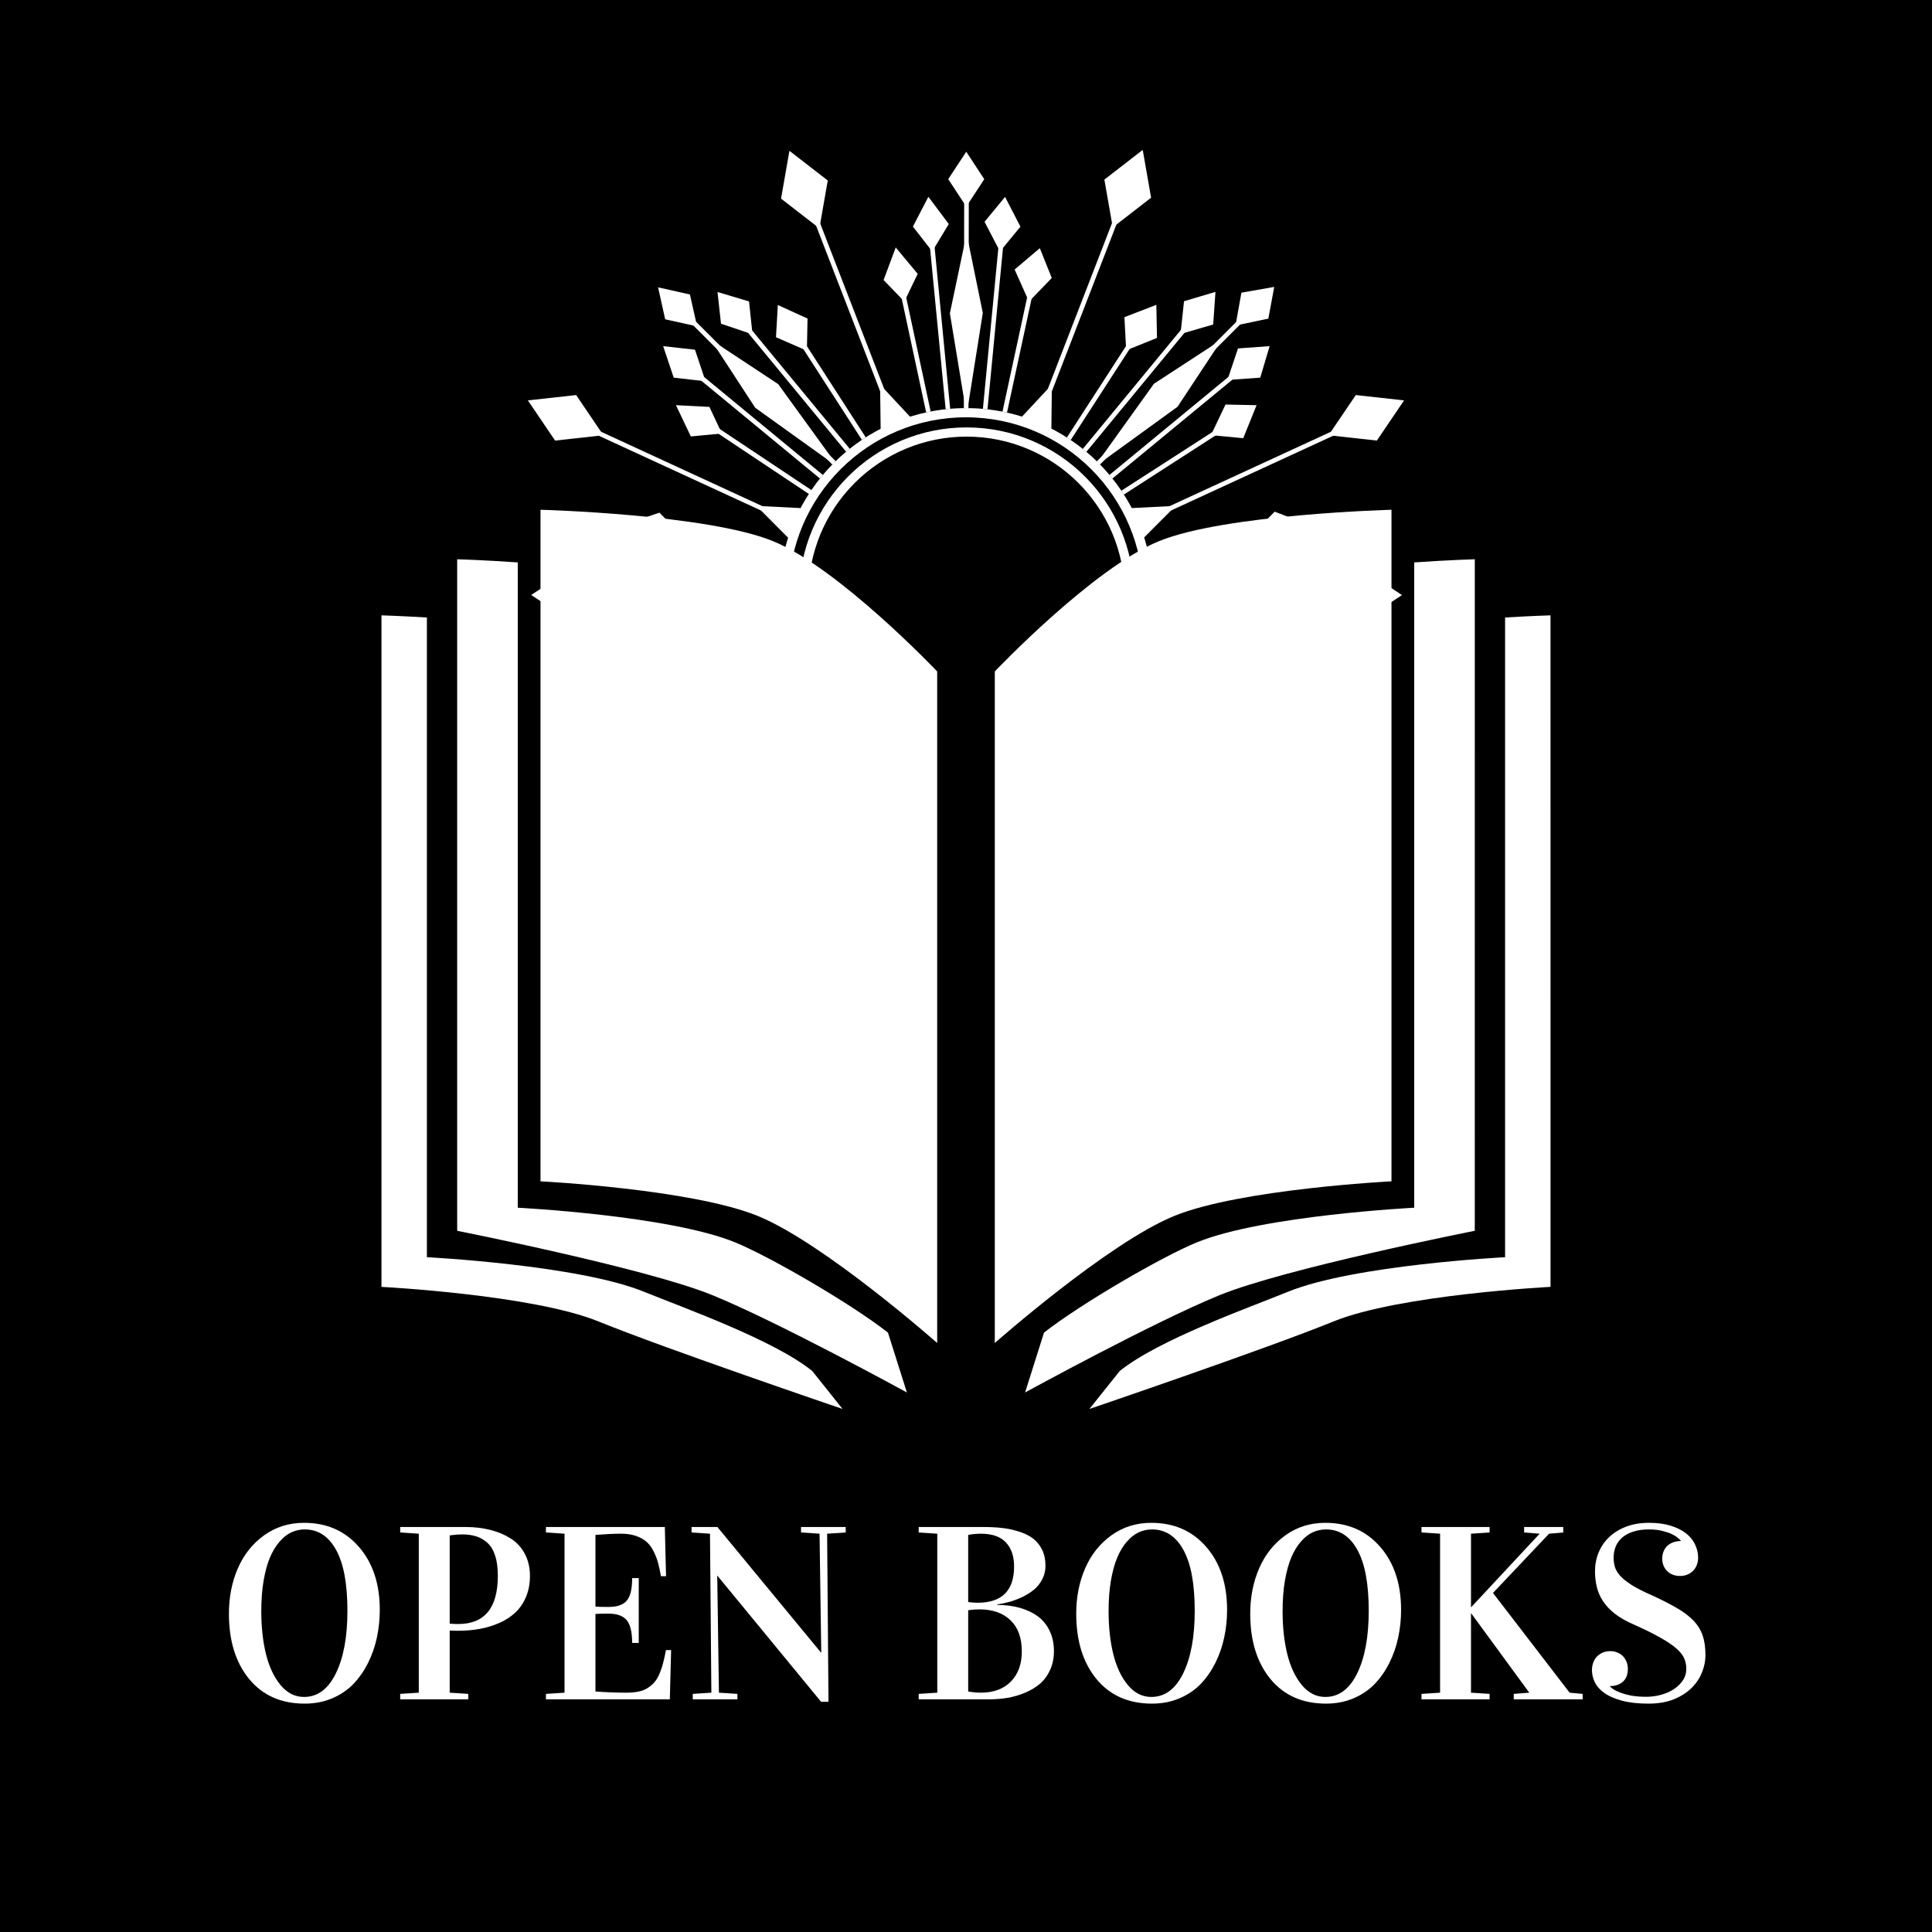 <svg xmlns="http://www.w3.org/2000/svg" xmlns:xlink="http://www.w3.org/1999/xlink" width="500" zoomAndPan="magnify" viewBox="0 0 375 375" height="500" preserveAspectRatio="xMidYMid meet" version="1.0"><defs><g/><clipPath id="f09aa1e001"><path d="M 108.402 33.465 L 266.551 33.465 L 266.551 119.734 L 108.402 119.734 Z M 108.402 33.465 " clip-rule="nonzero"/></clipPath><clipPath id="ed688224f6"><path d="M 273.047 119.734 L 262.16 118.91 L 259.32 117.414 L 250.398 119.16 L 223.73 118.34 L 150.352 118.609 L 120.344 118.91 L 116.562 117.34 L 111.262 119.734 L 102.156 119.734 L 102.156 29.184 L 273.047 29.184 Z M 273.047 119.734 " clip-rule="nonzero"/></clipPath><clipPath id="8a1c3f1a5d"><path d="M 103.762 30.254 L 271.371 30.254 L 271.371 119.734 L 103.762 119.734 Z M 103.762 30.254 " clip-rule="nonzero"/></clipPath><clipPath id="1c8d1e85d5"><path d="M 273.047 119.734 L 262.16 118.91 L 259.32 117.414 L 250.398 119.16 L 223.73 118.34 L 150.352 118.609 L 120.344 118.91 L 116.562 117.34 L 111.262 119.734 L 102.156 119.734 L 102.156 29.184 L 273.047 29.184 Z M 273.047 119.734 " clip-rule="nonzero"/></clipPath><clipPath id="c7bd6f3e46"><path d="M 103.051 29.359 L 272.262 29.359 L 272.262 119.734 L 103.051 119.734 Z M 103.051 29.359 " clip-rule="nonzero"/></clipPath><clipPath id="c3f54270b9"><path d="M 273.047 119.734 L 262.16 118.91 L 259.32 117.414 L 250.398 119.16 L 223.73 118.34 L 150.352 118.609 L 120.344 118.91 L 116.562 117.34 L 111.262 119.734 L 102.156 119.734 L 102.156 29.184 L 273.047 29.184 Z M 273.047 119.734 " clip-rule="nonzero"/></clipPath><clipPath id="eaffec8c96"><path d="M 115.008 41.855 L 260 41.855 L 260 102.188 L 115.008 102.188 Z M 115.008 41.855 " clip-rule="nonzero"/></clipPath><clipPath id="369f5ba4d6"><path d="M 273.047 119.734 L 262.16 118.91 L 259.32 117.414 L 250.398 119.16 L 223.73 118.34 L 150.352 118.609 L 120.344 118.91 L 116.562 117.34 L 111.262 119.734 L 102.156 119.734 L 102.156 29.184 L 273.047 29.184 Z M 273.047 119.734 " clip-rule="nonzero"/></clipPath><clipPath id="726f3d4b25"><path d="M 114.652 41.676 L 260.305 41.676 L 260.305 102.543 L 114.652 102.543 Z M 114.652 41.676 " clip-rule="nonzero"/></clipPath><clipPath id="5f0dee3a41"><path d="M 273.047 119.734 L 262.16 118.91 L 259.32 117.414 L 250.398 119.16 L 223.73 118.34 L 150.352 118.609 L 120.344 118.91 L 116.562 117.34 L 111.262 119.734 L 102.156 119.734 L 102.156 29.184 L 273.047 29.184 Z M 273.047 119.734 " clip-rule="nonzero"/></clipPath><clipPath id="aabcc45258"><path d="M 103.227 29.895 L 271.906 29.895 L 271.906 85.051 L 103.227 85.051 Z M 103.227 29.895 " clip-rule="nonzero"/></clipPath><clipPath id="571a1b3f77"><path d="M 273.047 119.734 L 262.16 118.91 L 259.32 117.414 L 250.398 119.16 L 223.73 118.34 L 150.352 118.609 L 120.344 118.91 L 116.562 117.34 L 111.262 119.734 L 102.156 119.734 L 102.156 29.184 L 273.047 29.184 Z M 273.047 119.734 " clip-rule="nonzero"/></clipPath><clipPath id="fed1de11c5"><path d="M 102.395 29.184 L 272.621 29.184 L 272.621 85.586 L 102.395 85.586 Z M 102.395 29.184 " clip-rule="nonzero"/></clipPath><clipPath id="6b8f2b21a9"><path d="M 273.047 119.734 L 262.16 118.91 L 259.32 117.414 L 250.398 119.16 L 223.73 118.34 L 150.352 118.609 L 120.344 118.91 L 116.562 117.34 L 111.262 119.734 L 102.156 119.734 L 102.156 29.184 L 273.047 29.184 Z M 273.047 119.734 " clip-rule="nonzero"/></clipPath><clipPath id="6860cef114"><path d="M 147.852 75.77 L 227.105 75.77 L 227.105 104.863 L 147.852 104.863 Z M 147.852 75.77 " clip-rule="nonzero"/></clipPath><clipPath id="0a86dad5d1"><path d="M 273.047 119.734 L 262.16 118.91 L 259.32 117.414 L 250.398 119.16 L 223.73 118.34 L 150.352 118.609 L 120.344 118.91 L 116.562 117.34 L 111.262 119.734 L 102.156 119.734 L 102.156 29.184 L 273.047 29.184 Z M 273.047 119.734 " clip-rule="nonzero"/></clipPath><clipPath id="6045dc9e77"><path d="M 146.781 74.52 L 228.352 74.52 L 228.352 105.223 L 146.781 105.223 Z M 146.781 74.52 " clip-rule="nonzero"/></clipPath><clipPath id="becb3e40ac"><path d="M 273.047 119.734 L 262.16 118.91 L 259.32 117.414 L 250.398 119.16 L 223.73 118.34 L 150.352 118.609 L 120.344 118.91 L 116.562 117.34 L 111.262 119.734 L 102.156 119.734 L 102.156 29.184 L 273.047 29.184 Z M 273.047 119.734 " clip-rule="nonzero"/></clipPath><clipPath id="f8d878a506"><path d="M 151.066 79.16 L 223.891 79.16 L 223.891 119.734 L 151.066 119.734 Z M 151.066 79.16 " clip-rule="nonzero"/></clipPath><clipPath id="d677592061"><path d="M 273.047 119.734 L 262.16 118.91 L 259.32 117.414 L 250.398 119.16 L 223.73 118.34 L 150.352 118.609 L 120.344 118.91 L 116.562 117.34 L 111.262 119.734 L 102.156 119.734 L 102.156 29.184 L 273.047 29.184 Z M 273.047 119.734 " clip-rule="nonzero"/></clipPath><clipPath id="6bd0e56b81"><path d="M 155 82.91 L 220.141 82.91 L 220.141 119.734 L 155 119.734 Z M 155 82.91 " clip-rule="nonzero"/></clipPath><clipPath id="bbd1f852b7"><path d="M 273.047 119.734 L 262.16 118.91 L 259.32 117.414 L 250.398 119.16 L 223.73 118.34 L 150.352 118.609 L 120.344 118.91 L 116.562 117.34 L 111.262 119.734 L 102.156 119.734 L 102.156 29.184 L 273.047 29.184 Z M 273.047 119.734 " clip-rule="nonzero"/></clipPath><clipPath id="b7f8656b9d"><path d="M 193 98.922 L 271 98.922 L 271 261 L 193 261 Z M 193 98.922 " clip-rule="nonzero"/></clipPath><clipPath id="4f508d268a"><path d="M 211 119 L 301 119 L 301 273.672 L 211 273.672 Z M 211 119 " clip-rule="nonzero"/></clipPath><clipPath id="45b8d98fce"><path d="M 104 98.922 L 182 98.922 L 182 261 L 104 261 Z M 104 98.922 " clip-rule="nonzero"/></clipPath><clipPath id="98692cb7b4"><path d="M 74.039 119 L 164 119 L 164 273.672 L 74.039 273.672 Z M 74.039 119 " clip-rule="nonzero"/></clipPath></defs><rect x="-37.5" width="450" fill="#ffffff" y="-37.5" height="450" fill-opacity="1"/><rect x="-37.5" width="450" fill="#000000" y="-37.5" height="450" fill-opacity="1"/><g clip-path="url(#f09aa1e001)"><g clip-path="url(#ed688224f6)"><path fill="#ffffff" d="M 187.531 79.215 L 187.602 33.609 M 191.246 79.395 L 194.688 43.516 M 180.551 43.781 L 183.98 79.375 M 195.027 80 L 200.918 52.707 M 174.5 53.332 L 180.215 79.945 M 213.199 89.852 L 243.613 59.438 M 215.625 92.531 L 242.418 70.449 M 210.523 87.406 L 232.547 60.703 M 217.895 95.617 L 239.832 81.48 M 207.449 85.16 L 221.375 63.633 M 223.836 115.52 L 266.496 115.449 M 223.641 111.809 L 258.039 108.504 M 223.66 119.074 L 257.734 122.34 M 223.07 108.043 L 247.953 102.668 M 223.086 122.84 L 248.523 128.281 M 213.199 141.152 L 243.578 171.516 M 215.055 137.977 L 242.293 160.43 M 210.523 143.578 L 232.496 170.23 M 217.66 135.207 L 239.918 149.543 M 207.449 145.863 L 221.605 167.73 M 187.531 151.809 L 187.602 194.684 M 191.246 151.629 L 194.562 186.168 M 183.98 151.629 L 180.676 185.953 M 200.508 176.422 L 195.027 151.039 M 180.215 151.078 L 174.77 176.422 M 161.883 141.152 L 131.41 171.602 M 164.559 143.617 L 142.711 170.121 M 160.043 137.977 L 132.785 160.43 M 167.664 145.883 L 153.723 167.496 M 157.418 135.207 L 135.605 149.309 M 108.422 115.43 L 151.227 115.504 M 151.422 111.809 L 117.152 108.504 M 152.012 119.02 L 117.152 122.375 M 152.012 108.008 L 127.395 102.688 M 152.012 122.855 L 126.984 128.23 M 161.883 89.836 L 131.449 59.438 M 164.578 87.406 L 142.586 60.738 M 159.453 92.531 L 132.77 70.559 M 167.664 85.141 L 153.688 63.453 M 157.418 95.617 L 135.695 81.141 " fill-opacity="1" fill-rule="nonzero"/><path fill="#ffffff" d="M 187.977 79.215 L 187.086 79.215 L 187.156 33.609 L 188.051 33.609 Z M 183.551 79.43 L 180.105 43.836 L 181 43.746 L 184.426 79.34 Z M 191.672 79.445 L 190.781 79.355 L 194.227 43.48 L 195.117 43.57 Z M 179.766 80.055 L 174.055 53.438 L 174.93 53.262 L 180.641 79.875 Z M 195.457 80.09 L 194.582 79.895 L 200.473 52.602 L 201.348 52.797 Z M 167.289 85.371 L 153.312 63.703 L 154.062 63.223 L 168.039 84.891 Z M 207.828 85.406 L 207.078 84.926 L 221 63.398 L 221.75 63.883 Z M 164.238 87.691 L 142.246 61.023 L 142.941 60.453 L 164.934 87.105 Z M 210.859 87.711 L 210.164 87.141 L 232.191 60.418 L 232.887 60.988 Z M 161.559 90.172 L 131.145 59.742 L 131.77 59.117 L 162.203 89.512 Z M 213.504 90.172 L 212.879 89.551 L 243.312 59.133 L 243.938 59.758 Z M 159.152 92.887 L 132.484 70.895 L 133.055 70.199 L 159.723 92.191 Z M 215.914 92.887 L 215.34 92.191 L 242.133 70.109 L 242.703 70.809 Z M 157.168 95.992 L 135.445 81.516 L 135.945 80.766 L 157.668 95.242 Z M 218.145 95.992 L 217.66 95.242 L 239.598 81.105 L 240.082 81.855 Z M 151.922 108.453 L 127.309 103.133 L 127.504 102.258 L 152.117 107.578 Z M 223.16 108.469 L 222.961 107.594 L 247.844 102.223 L 248.043 103.098 Z M 151.387 112.254 L 117.113 108.953 L 117.203 108.059 L 151.477 111.359 Z M 223.695 112.254 L 223.605 111.359 L 258 108.059 L 258.09 108.953 Z M 151.242 115.965 L 108.441 115.895 L 108.441 115.004 L 151.242 115.074 Z M 223.836 115.965 L 223.836 115.074 L 266.496 115.004 L 266.496 115.895 Z M 257.699 122.785 L 223.625 119.52 L 223.711 118.625 L 257.785 121.91 Z M 117.203 122.82 L 117.113 121.93 L 151.977 118.574 L 152.066 119.465 Z M 127.074 128.676 L 126.898 127.801 L 151.922 122.43 L 152.117 123.305 Z M 248.414 128.73 L 223 123.266 L 223.176 122.391 L 248.613 127.836 Z M 135.855 149.703 L 135.355 148.953 L 157.168 134.832 L 157.652 135.582 Z M 239.668 149.934 L 217.43 135.582 L 217.91 134.832 L 240.152 149.168 Z M 242.043 160.785 L 214.77 138.332 L 215.34 137.637 L 242.578 160.09 Z M 133.09 160.785 L 132.52 160.09 L 159.758 137.637 L 160.328 138.332 Z M 154.117 167.75 L 153.367 167.266 L 167.289 145.648 L 168.039 146.133 Z M 221.23 167.98 L 207.078 146.098 L 207.828 145.613 L 221.98 167.48 Z M 143.051 170.406 L 142.355 169.836 L 164.219 143.312 L 164.918 143.883 Z M 232.137 170.516 L 210.164 143.867 L 210.859 143.293 L 232.832 169.945 Z M 243.258 171.836 L 212.879 141.473 L 213.504 140.848 L 243.883 171.211 Z M 131.715 171.926 L 131.09 171.301 L 161.559 140.832 L 162.184 141.457 Z M 175.195 176.531 L 174.324 176.352 L 179.766 151.004 L 180.641 151.184 Z M 200.078 176.531 L 194.598 151.148 L 195.473 150.953 L 200.953 176.332 Z M 181.125 186.008 L 180.23 185.918 L 183.531 151.594 L 184.426 151.684 Z M 194.117 186.223 L 190.797 151.684 L 191.691 151.594 L 195.012 186.133 Z M 187.156 194.684 L 187.086 151.809 L 187.977 151.809 L 188.051 194.684 L 187.156 194.684 " fill-opacity="1" fill-rule="nonzero"/></g></g><g clip-path="url(#8a1c3f1a5d)"><g clip-path="url(#1c8d1e85d5)"><path fill="#ffffff" d="M 199.473 57.758 L 203.633 53.852 L 201.648 48.926 L 197.473 52.441 Z M 194.191 48.012 L 197.543 43.926 L 194.992 39.016 L 191.617 43.105 Z M 177.605 53.227 L 174.02 48.926 L 172.02 54.242 L 175.805 57.758 Z M 183.641 43.496 L 180.285 39.016 L 177.75 43.926 L 181.105 48.012 Z M 190.531 34.785 L 187.551 30.27 L 184.586 34.785 L 187.551 39.301 Z M 187.602 47.551 L 184.82 60.812 L 187.602 77.715 L 190.297 60.723 Z M 235.742 84.086 L 241.043 84.586 L 243.277 79.105 L 238.172 79 Z M 238.883 73.449 L 244.273 72.879 L 245.828 67.684 L 240.617 68.059 Z M 224.105 65.328 L 224 59.828 L 218.715 61.863 L 219 67.363 Z M 235.047 62.668 L 235.438 57.277 L 230.246 58.832 L 229.656 64.223 Z M 245.793 61.453 L 246.758 56.223 L 241.328 57.188 L 240.367 62.613 Z M 235.652 67.398 L 224.301 74.805 L 214.324 88.727 L 228.246 78.625 Z M 248.738 105.578 L 252.664 101.812 L 247.543 99.832 L 243.812 103.613 Z M 258.27 111.613 L 262.555 108.059 L 257.645 105.523 L 253.559 108.879 Z M 243.812 127.246 L 247.738 131.031 L 252.664 129.051 L 248.934 125.285 Z M 253.559 121.945 L 257.84 125.301 L 262.555 122.766 L 258.465 119.215 Z M 262.266 115.484 L 266.801 118.465 L 271.316 115.504 L 266.801 112.52 Z M 242.363 112.734 L 225.391 115.43 L 242.293 118.234 L 255.574 115.449 Z M 237.922 151.594 L 243.223 151.879 L 241.188 147.738 L 235.707 146.883 Z M 240.383 162.715 L 245.773 163.285 L 244.418 158.465 L 238.832 157.504 Z M 218.965 163.605 L 219.055 168.91 L 223.961 171.141 L 224.07 165.84 Z M 229.602 166.75 L 229.996 171.941 L 235.387 173.691 L 234.617 168.301 Z M 240.332 168.336 L 241.492 173.746 L 246.719 174.711 L 245.758 169.48 Z M 228.191 152.324 L 214.27 142.223 L 224.246 156.145 L 235.602 163.555 Z M 197.277 176.656 L 201.238 180.562 L 203.223 175.637 L 199.457 171.711 Z M 191.422 186.168 L 194.973 190.453 L 197.707 185.742 L 194.152 181.457 Z M 175.805 171.711 L 171.84 175.637 L 174.02 180.562 L 178 176.656 Z M 181.105 181.457 L 177.75 185.742 L 180.285 190.434 L 183.836 186.152 Z M 187.551 190.168 L 184.195 194.684 L 187.551 199.199 L 190.707 194.684 Z M 190.297 170.281 L 187.602 153.289 L 184.801 170.176 L 187.602 183.473 Z M 151.902 165.785 L 151.227 171.086 L 156.133 169.051 L 156.223 163.57 Z M 140.98 168.25 L 139.82 173.637 L 145.016 171.891 L 145.586 166.695 Z M 139.516 146.828 L 134.234 146.918 L 131.984 151.809 L 137.465 151.719 Z M 136.355 157.465 L 131.164 158.234 L 129.414 163.23 L 134.805 162.465 Z M 134.77 168.195 L 129.539 169.355 L 128.379 174.586 L 133.805 173.426 Z M 150.777 156.074 L 160.883 142.152 L 146.961 152.129 L 139.551 163.48 Z M 131.41 103.598 L 127.895 100.008 L 122.578 101.793 L 126.309 105.383 Z M 121.668 108.898 L 117.578 105.543 L 112.672 108.078 L 116.758 111.434 Z M 126.074 125.266 L 122.539 129.051 L 127.484 130.836 L 131.395 127.246 Z M 116.738 119.41 L 112.652 122.785 L 117.363 125.32 L 121.648 121.965 Z M 108.441 112.52 L 103.906 115.484 L 108.422 118.465 L 112.938 115.504 Z M 119.648 115.43 L 132.91 118.234 L 149.816 115.449 L 132.84 112.754 Z M 139.5 67.469 L 146.906 78.82 L 160.828 88.801 L 150.727 74.875 Z M 156.188 67.398 L 156.293 62.098 L 151.387 59.863 L 151.082 65.148 Z M 145.551 64.258 L 144.961 58.867 L 139.766 57.312 L 140.336 62.508 Z M 137.43 79.41 L 131.93 79.125 L 134.355 84.211 L 139.461 84.105 Z M 134.57 68.289 L 129.379 67.703 L 131.125 72.895 L 136.32 73.469 Z M 134.715 62.758 L 129.484 61.598 L 128.324 56.367 L 133.555 57.527 L 134.715 62.758 " fill-opacity="1" fill-rule="nonzero"/></g></g><g clip-path="url(#c7bd6f3e46)"><g clip-path="url(#c3f54270b9)"><path fill="#ffffff" d="M 185.121 34.785 L 187.551 38.5 L 189.977 34.805 L 187.551 31.09 Z M 187.551 40.105 L 184.051 34.77 L 187.551 29.449 L 191.047 34.785 Z M 178.266 43.871 L 180.855 47.211 L 183.086 43.516 L 180.34 39.855 Z M 180.945 48.797 L 177.195 43.98 L 180.195 38.195 L 184.156 43.48 Z M 192.152 43.16 L 194.262 47.211 L 196.992 43.871 L 194.887 39.82 Z M 194.102 48.816 L 191.102 43.051 L 195.082 38.215 L 198.062 43.996 Z M 172.539 54.137 L 175.285 56.992 L 177.07 53.277 L 174.16 49.797 Z M 175.535 58.527 L 171.504 54.352 L 173.859 48.031 L 178.125 53.152 Z M 198.027 52.566 L 199.992 56.973 L 203.113 53.742 L 201.473 49.656 Z M 199.723 58.543 L 196.938 52.316 L 201.828 48.172 L 204.148 53.957 Z M 241.723 57.582 L 240.918 62.043 L 245.418 61.078 L 246.223 56.777 Z M 239.812 63.184 L 240.957 56.812 L 247.328 55.688 L 246.184 61.848 Z M 129.859 61.223 L 134.125 62.168 L 133.18 57.902 L 128.914 56.957 Z M 135.305 63.348 L 129.109 61.973 L 127.734 55.777 L 133.91 57.152 Z M 230.637 59.152 L 230.156 63.598 L 234.617 62.312 L 234.941 57.867 Z M 229.137 64.828 L 229.816 58.473 L 235.922 56.652 L 235.477 62.988 Z M 140.766 62.168 L 145.031 63.598 L 144.551 59.188 L 140.285 57.918 Z M 146.066 64.898 L 139.945 62.828 L 139.266 56.672 L 145.387 58.508 Z M 219.18 62.168 L 219.43 66.719 L 223.676 65.023 L 223.586 60.473 Z M 218.59 68.004 L 218.25 61.562 L 224.445 59.168 L 224.57 65.594 Z M 151.547 64.883 L 155.758 66.719 L 155.848 62.383 L 151.797 60.543 Z M 156.617 68.074 L 150.617 65.453 L 150.977 59.203 L 156.742 61.828 Z M 240.938 68.469 L 239.508 72.754 L 243.918 72.43 L 245.184 68.148 Z M 238.242 73.754 L 240.293 67.629 L 246.434 67.184 L 244.613 73.305 Z M 131.449 72.484 L 135.68 72.949 L 134.25 68.699 L 130.039 68.238 Z M 136.945 74.004 L 130.77 73.305 L 128.719 67.184 L 134.895 67.879 Z M 185.266 60.828 L 187.586 74.93 L 189.832 60.738 L 187.602 49.746 Z M 187.621 80.516 L 184.371 60.812 L 187.621 45.371 L 190.762 60.738 Z M 132.66 79.625 L 134.625 83.766 L 138.785 83.391 L 137.125 79.855 Z M 134.09 84.711 L 131.199 78.645 L 137.695 78.98 L 140.121 84.141 Z M 236.402 83.711 L 240.723 84.121 L 242.578 79.535 L 238.422 79.445 Z M 241.312 85.051 L 235.047 84.461 L 237.867 78.52 L 243.902 78.645 Z M 224.621 75.125 L 216.285 86.746 L 227.906 78.305 L 234.102 68.934 Z M 212.344 90.711 L 223.98 74.484 L 237.207 65.863 L 228.566 78.945 L 228.496 79 Z M 147.227 78.52 L 158.848 86.836 L 150.406 75.215 L 141.051 69.039 Z M 162.809 90.781 L 146.586 79.145 L 137.965 65.918 L 151.047 74.555 Z M 123.398 101.988 L 126.398 104.883 L 130.59 103.418 L 127.754 100.527 Z M 126.164 105.898 L 121.719 101.617 L 128.004 99.508 L 132.215 103.793 Z M 244.578 103.438 L 248.613 105.043 L 251.824 101.953 L 247.629 100.332 Z M 248.828 106.094 L 243.008 103.773 L 247.418 99.312 L 253.469 101.652 Z M 113.473 108.148 L 116.812 110.898 L 120.863 108.809 L 117.508 106.059 Z M 116.688 111.949 L 111.848 107.988 L 117.633 105.008 L 122.469 108.988 Z M 254.344 108.828 L 258.234 111.074 L 261.766 108.148 L 257.715 106.059 Z M 258.324 112.164 L 252.789 108.969 L 257.59 105.008 L 263.375 107.988 Z M 228.176 115.449 L 242.277 117.785 L 253.359 115.449 L 242.348 113.199 Z M 242.293 118.699 L 242.203 118.68 L 222.586 115.43 L 242.363 112.289 L 257.75 115.449 Z M 121.844 115.449 L 132.91 117.785 L 147.012 115.465 L 132.84 113.199 Z M 132.895 118.699 L 117.453 115.43 L 132.824 112.289 L 132.895 112.309 L 152.602 115.43 Z M 263.09 115.484 L 266.801 117.93 L 270.516 115.504 L 266.801 113.059 Z M 266.801 119 L 261.465 115.484 L 266.801 111.984 L 272.121 115.504 Z M 104.727 115.484 L 108.441 117.93 L 112.152 115.504 L 108.457 113.059 Z M 108.422 119 L 103.102 115.484 L 108.441 111.984 L 113.758 115.504 Z M 254.359 122.02 L 257.895 124.785 L 261.785 122.695 L 258.41 119.785 Z M 257.785 125.836 L 252.754 121.891 L 258.539 118.68 L 263.34 122.855 Z M 113.457 122.695 L 117.328 124.785 L 120.844 122.035 L 116.812 119.945 Z M 117.418 125.836 L 111.848 122.855 L 116.688 118.875 L 122.469 121.855 Z M 123.344 128.855 L 127.395 130.316 L 130.574 127.41 L 126.219 125.801 Z M 127.594 131.336 L 121.758 129.23 L 125.949 124.75 L 132.234 127.07 Z M 244.613 127.41 L 247.828 130.496 L 251.859 128.871 L 248.828 125.785 Z M 247.629 131.531 L 242.988 127.07 L 249.039 124.75 L 253.469 129.191 Z M 134.5 147.348 L 132.68 151.363 L 137.16 151.293 L 138.82 147.273 Z M 131.289 152.273 L 133.93 146.473 L 140.176 146.363 L 137.75 152.164 Z M 238.207 151.148 L 242.473 151.379 L 240.867 148.133 L 236.438 147.434 Z M 243.938 152.344 L 237.617 152.004 L 234.902 146.293 L 241.453 147.328 Z M 131.484 158.645 L 130.074 162.695 L 134.465 162.07 L 135.715 158.02 Z M 128.754 163.785 L 130.824 157.84 L 137 156.914 L 135.16 162.855 Z M 240.723 162.305 L 245.168 162.785 L 244.078 158.859 L 239.473 158.055 Z M 246.383 163.805 L 240.043 163.125 L 238.207 156.949 L 244.773 158.074 Z M 147.281 152.453 L 141.086 161.93 L 150.441 155.754 L 158.883 144.133 Z M 138 165.035 L 146.637 151.809 L 162.863 140.172 L 151.082 156.395 L 151.012 156.43 Z M 224.57 155.824 L 234.047 162.02 L 227.852 152.648 L 216.234 144.203 Z M 237.172 165.105 L 223.945 156.484 L 223.891 156.414 L 212.309 140.262 L 228.531 152.023 Z M 152.312 166.09 L 151.762 170.391 L 155.688 168.766 L 155.758 164.32 Z M 150.691 171.801 L 151.492 165.5 L 156.688 162.82 L 156.578 169.336 Z M 219.5 168.605 L 223.535 170.441 L 223.625 166.125 L 219.43 164.285 Z M 224.391 171.816 L 218.605 169.195 L 218.5 162.93 L 224.516 165.551 Z M 141.371 168.605 L 140.426 172.977 L 144.602 171.586 L 145.066 167.355 Z M 139.23 174.316 L 140.605 167.91 L 146.121 166.051 L 145.426 172.246 Z M 230.406 171.602 L 234.832 173.031 L 234.207 168.621 L 230.102 167.355 Z M 235.922 174.336 L 229.566 172.281 L 229.102 166.125 L 235.012 167.961 Z M 129.93 169.711 L 128.984 173.977 L 133.43 173.031 L 134.215 168.766 Z M 127.805 175.156 L 129.18 168.98 L 135.34 167.605 L 134.195 173.781 Z M 241.867 173.371 L 246.148 174.176 L 245.348 169.891 L 240.883 168.945 Z M 247.273 175.281 L 241.117 174.137 L 239.742 167.75 L 246.133 169.121 Z M 172.359 175.746 L 174.145 179.797 L 177.445 176.547 L 175.645 172.477 Z M 173.859 181.348 L 171.305 175.547 L 175.945 170.941 L 178.516 176.762 Z M 197.812 176.547 L 201.078 179.777 L 202.703 175.727 L 199.598 172.496 Z M 201.402 181.348 L 196.742 176.742 L 199.312 170.926 L 203.738 175.531 Z M 185.246 170.176 L 187.586 181.277 L 189.832 170.266 L 187.586 156.074 Z M 187.602 185.668 L 184.355 170.195 L 184.371 170.105 L 187.602 150.488 L 190.746 170.281 Z M 191.977 186.133 L 194.938 189.684 L 197.188 185.793 L 194.242 182.242 Z M 195.047 191.238 L 190.887 186.223 L 194.102 180.688 L 198.258 185.703 Z M 178.266 185.777 L 180.355 189.648 L 183.281 186.113 L 181.051 182.262 Z M 180.195 191.258 L 177.195 185.703 L 181.141 180.688 L 184.355 186.238 Z M 184.746 194.684 L 187.531 198.43 L 190.156 194.684 L 187.531 190.934 Z M 187.566 199.965 L 183.641 194.684 L 187.566 189.398 L 191.262 194.684 L 187.566 199.965 " fill-opacity="1" fill-rule="nonzero"/></g></g><g clip-path="url(#eaffec8c96)"><g clip-path="url(#369f5ba4d6)"><path fill="#ffffff" d="M 200.902 83.176 L 216.84 41.98 M 174.109 83.176 L 158.188 41.98 M 115.008 83.535 L 155.133 102.027 M 219.875 102.027 L 259.984 83.535 " fill-opacity="1" fill-rule="nonzero"/></g></g><g clip-path="url(#726f3d4b25)"><g clip-path="url(#5f0dee3a41)"><path fill="#ffffff" d="M 173.699 83.336 L 157.758 42.141 L 158.598 41.82 L 174.535 83.016 Z M 201.312 83.336 L 200.473 83.016 L 216.414 41.82 L 217.25 42.141 Z M 220.07 102.418 L 219.695 101.617 L 259.805 83.125 L 260.18 83.926 Z M 154.938 102.418 L 114.812 83.926 L 115.188 83.125 L 155.293 101.617 L 154.938 102.418 " fill-opacity="1" fill-rule="nonzero"/></g></g><g clip-path="url(#aabcc45258)"><g clip-path="url(#571a1b3f77)"><path fill="#ffffff" d="M 221.48 29.895 L 214.824 35.055 L 216.285 43.336 L 222.945 38.18 Z M 152.066 38.355 L 158.723 43.516 L 160.168 35.234 L 153.527 30.074 Z M 107.977 85.031 L 116.328 84.105 L 111.598 77.145 L 103.246 78.07 Z M 267.016 85.031 L 258.66 84.105 L 263.391 77.145 L 271.746 78.07 L 267.016 85.031 " fill-opacity="1" fill-rule="nonzero"/></g></g><g clip-path="url(#fed1de11c5)"><g clip-path="url(#6b8f2b21a9)"><path fill="#ffffff" d="M 215.324 35.234 L 216.609 42.535 L 222.465 38 L 221.18 30.699 Z M 215.984 44.141 L 214.359 34.859 L 221.801 29.094 L 223.426 38.375 Z M 152.562 38.18 L 158.418 42.711 L 159.703 35.41 L 153.832 30.879 Z M 159.043 44.32 L 151.602 38.555 L 153.227 29.27 L 160.668 35.035 Z M 259.445 83.746 L 266.801 84.57 L 270.961 78.445 L 263.605 77.625 Z M 267.246 85.516 L 257.875 84.48 L 263.16 76.68 L 272.531 77.715 Z M 104.031 78.445 L 108.191 84.57 L 115.543 83.746 L 111.387 77.625 Z M 107.742 85.516 L 102.461 77.715 L 111.832 76.68 L 117.113 84.48 L 107.742 85.516 " fill-opacity="1" fill-rule="nonzero"/></g></g><g clip-path="url(#6860cef114)"><g clip-path="url(#0a86dad5d1)"><path fill="#ffffff" d="M 203.613 84.371 L 203.723 75.805 L 197.938 82 M 177.07 82 L 171.289 75.805 L 171.395 84.371 M 156.418 99.117 L 147.961 98.688 L 153.992 104.758 M 218.59 99.117 L 227.051 98.688 L 221.016 104.758 " fill-opacity="1" fill-rule="nonzero"/></g></g><g clip-path="url(#6045dc9e77)"><g clip-path="url(#becb3e40ac)"><path fill="#ffffff" d="M 170.949 84.371 L 170.824 74.645 L 177.395 81.695 L 176.734 82.301 L 171.734 76.949 L 171.824 84.355 Z M 204.059 84.371 L 203.168 84.355 L 203.258 76.949 L 198.258 82.301 L 197.598 81.695 L 204.168 74.645 Z M 221.32 105.078 L 220.695 104.453 L 225.926 99.207 L 218.625 99.562 L 218.59 98.672 L 228.191 98.188 Z M 153.672 105.078 L 146.816 98.188 L 156.438 98.672 L 156.402 99.562 L 149.102 99.207 L 154.332 104.453 L 153.672 105.078 " fill-opacity="1" fill-rule="nonzero"/></g></g><g clip-path="url(#f8d878a506)"><g clip-path="url(#d677592061)"><path fill="#ffffff" d="M 187.531 79.215 C 167.484 79.215 151.227 95.457 151.227 115.52 C 151.227 135.582 167.469 151.809 187.531 151.809 C 207.594 151.809 223.836 135.566 223.836 115.504 C 223.836 95.438 207.578 79.215 187.531 79.215 Z M 187.531 81 C 206.523 81.016 221.91 96.457 221.891 115.449 C 221.875 134.441 206.434 149.828 187.441 149.809 C 168.449 149.793 153.062 134.352 153.082 115.359 C 153.117 96.352 168.539 80.98 187.531 81 " fill-opacity="1" fill-rule="nonzero"/></g></g><g clip-path="url(#6bd0e56b81)"><g clip-path="url(#bbd1f852b7)"><path fill="#ffffff" d="M 187.602 82.961 C 169.664 82.961 155.117 97.512 155.117 115.449 C 155.117 133.387 169.664 147.934 187.602 147.934 C 205.543 147.934 220.09 133.387 220.09 115.449 C 220.09 97.512 205.543 82.961 187.602 82.961 Z M 187.602 84.746 C 204.559 84.746 218.305 98.492 218.305 115.449 C 218.305 132.406 204.559 146.148 187.602 146.148 C 170.645 146.148 156.902 132.406 156.902 115.449 C 156.902 107.309 160.133 99.492 165.898 93.742 C 171.664 87.977 179.465 84.746 187.602 84.746 " fill-opacity="1" fill-rule="nonzero"/></g></g><g clip-path="url(#b7f8656b9d)"><path fill="#ffffff" d="M 193.09 130.328 C 193.09 130.328 212.141 110.262 224.973 105.031 C 237.805 99.801 270.086 98.945 270.086 98.945 L 270.086 229.293 C 270.086 229.293 240.746 230.785 227.914 236.016 C 215.082 241.246 193.09 260.676 193.09 260.676 Z M 193.09 130.328 " fill-opacity="1" fill-rule="nonzero"/></g><path fill="#ffffff" d="M 286.258 108.551 C 286.258 108.551 281.285 108.691 274.5 109.164 L 274.5 234.418 C 274.5 234.418 245.156 235.906 232.324 241.137 C 225.645 243.859 209.891 252.984 202.641 258.656 L 198.969 270.277 C 198.969 270.277 223.898 256.613 236.73 251.383 C 249.566 246.152 286.254 238.895 286.254 238.895 Z M 286.258 108.551 " fill-opacity="1" fill-rule="nonzero"/><g clip-path="url(#4f508d268a)"><path fill="#ffffff" d="M 300.953 119.438 C 300.953 119.438 297.355 119.543 292.137 119.859 L 292.137 244.023 C 292.137 244.023 262.793 245.512 249.961 250.742 C 242.34 253.848 224.895 260.031 217.34 266.109 L 211.461 273.477 C 211.461 273.477 245.949 261.742 258.781 256.512 C 271.613 251.281 300.957 249.781 300.957 249.781 Z M 300.953 119.438 " fill-opacity="1" fill-rule="nonzero"/></g><g clip-path="url(#45b8d98fce)"><path fill="#ffffff" d="M 181.906 130.328 C 181.906 130.328 162.855 110.262 150.023 105.031 C 137.191 99.801 104.91 98.945 104.91 98.945 L 104.91 229.293 C 104.91 229.293 134.25 230.785 147.082 236.016 C 159.914 241.246 181.906 260.676 181.906 260.676 Z M 181.906 130.328 " fill-opacity="1" fill-rule="nonzero"/></g><path fill="#ffffff" d="M 88.738 108.551 C 88.738 108.551 93.711 108.691 100.496 109.164 L 100.496 234.418 C 100.496 234.418 129.84 235.906 142.672 241.137 C 149.352 243.859 165.105 252.984 172.352 258.656 L 176.027 270.277 C 176.027 270.277 151.094 256.613 138.262 251.383 C 125.43 246.152 88.738 238.898 88.738 238.898 Z M 88.738 108.551 " fill-opacity="1" fill-rule="nonzero"/><g clip-path="url(#98692cb7b4)"><path fill="#ffffff" d="M 74.043 119.438 C 74.043 119.438 77.641 119.543 82.859 119.859 L 82.859 244.023 C 82.859 244.023 112.203 245.512 125.035 250.742 C 132.656 253.848 150.098 260.031 157.656 266.109 L 163.535 273.477 C 163.535 273.477 129.047 261.742 116.215 256.512 C 103.387 251.281 74.043 249.785 74.043 249.785 Z M 74.043 119.438 " fill-opacity="1" fill-rule="nonzero"/></g><g fill="#ffffff" fill-opacity="1"><g transform="translate(42.184, 329.845)"><g><path d="M 2.25 -16.625 C 2.25 -19.844 2.828 -22.781 3.984 -25.438 C 5.141 -28.094 6.836 -30.227 9.078 -31.844 C 11.328 -33.457 13.91 -34.266 16.828 -34.266 C 21.234 -34.266 24.785 -32.707 27.484 -29.594 C 30.18 -26.488 31.531 -22.414 31.531 -17.375 C 31.531 -15.531 31.344 -13.738 30.969 -12 C 30.602 -10.27 30.031 -8.625 29.25 -7.062 C 28.469 -5.508 27.52 -4.148 26.406 -2.984 C 25.289 -1.828 23.922 -0.898 22.297 -0.203 C 20.672 0.484 18.895 0.828 16.969 0.828 C 12.395 0.828 8.797 -0.766 6.172 -3.953 C 3.555 -7.148 2.25 -11.375 2.25 -16.625 Z M 8.531 -17.141 C 8.531 -14.055 8.832 -11.273 9.438 -8.797 C 10.051 -6.328 10.992 -4.32 12.266 -2.781 C 13.547 -1.238 15.066 -0.469 16.828 -0.469 C 19.453 -0.469 21.508 -1.988 23 -5.031 C 24.5 -8.082 25.25 -12.133 25.25 -17.188 C 25.25 -22.438 24.516 -26.379 23.047 -29.016 C 21.586 -31.66 19.562 -32.984 16.969 -32.984 C 16.062 -32.984 15.195 -32.797 14.375 -32.422 C 13.562 -32.047 12.797 -31.441 12.078 -30.609 C 11.359 -29.785 10.738 -28.766 10.219 -27.547 C 9.707 -26.336 9.297 -24.844 8.984 -23.062 C 8.68 -21.281 8.531 -19.305 8.531 -17.141 Z M 8.531 -17.141 "/></g></g><g transform="translate(75.958, 329.845)"><g><path d="M 1.719 0 L 1.719 -1.062 L 5.328 -1.297 L 5.328 -32.156 L 1.719 -32.391 L 1.719 -33.453 L 14.438 -33.453 C 16.156 -33.453 17.742 -33.266 19.203 -32.891 C 20.672 -32.523 21.988 -31.973 23.156 -31.234 C 24.332 -30.492 25.25 -29.5 25.906 -28.25 C 26.57 -27.008 26.906 -25.578 26.906 -23.953 C 26.906 -22.453 26.648 -21.098 26.141 -19.891 C 25.641 -18.691 24.957 -17.688 24.094 -16.875 C 23.238 -16.062 22.203 -15.383 20.984 -14.844 C 19.773 -14.312 18.492 -13.922 17.141 -13.672 C 15.797 -13.43 14.363 -13.312 12.844 -13.312 C 12.52 -13.312 12.016 -13.328 11.328 -13.359 L 11.328 -1.297 L 14.938 -1.062 L 14.938 0 Z M 11.328 -14.703 C 11.867 -14.648 12.422 -14.625 12.984 -14.625 C 18.109 -14.625 20.672 -17.75 20.672 -24 C 20.672 -25.52 20.5 -26.812 20.156 -27.875 C 19.812 -28.945 19.316 -29.773 18.672 -30.359 C 18.023 -30.953 17.305 -31.375 16.516 -31.625 C 15.723 -31.883 14.82 -32.016 13.812 -32.016 C 13.039 -32.016 12.211 -31.953 11.328 -31.828 Z M 11.328 -14.703 "/></g></g><g transform="translate(104.247, 329.845)"><g><path d="M 1.719 0 L 1.719 -1.062 L 5.328 -1.297 L 5.328 -32.156 L 1.719 -32.391 L 1.719 -33.453 L 24.797 -33.453 L 25.031 -23.906 L 24.047 -23.906 C 23.859 -24.969 23.66 -25.867 23.453 -26.609 C 23.242 -27.359 22.941 -28.109 22.547 -28.859 C 22.16 -29.609 21.703 -30.203 21.172 -30.641 C 20.648 -31.086 19.977 -31.453 19.156 -31.734 C 18.344 -32.016 17.395 -32.156 16.312 -32.156 C 14.988 -32.156 13.328 -32.078 11.328 -31.922 L 11.328 -18 C 11.797 -17.957 12.645 -17.938 13.875 -17.938 C 15.52 -17.938 16.691 -18.336 17.391 -19.141 C 18.098 -19.941 18.453 -21.406 18.453 -23.531 L 19.734 -23.531 L 19.734 -10.953 L 18.453 -10.953 C 18.453 -13.078 18.094 -14.555 17.375 -15.391 C 16.664 -16.223 15.5 -16.641 13.875 -16.641 C 12.676 -16.641 11.828 -16.617 11.328 -16.578 L 11.328 -1.531 C 13.328 -1.375 15.312 -1.297 17.281 -1.297 C 18.195 -1.297 19.004 -1.367 19.703 -1.516 C 20.41 -1.66 21.02 -1.906 21.531 -2.25 C 22.051 -2.594 22.488 -2.977 22.844 -3.406 C 23.207 -3.844 23.523 -4.395 23.797 -5.062 C 24.078 -5.738 24.301 -6.41 24.469 -7.078 C 24.645 -7.754 24.828 -8.582 25.016 -9.562 L 26.016 -9.562 L 25.766 0 Z M 1.719 0 "/></g></g><g transform="translate(132.606, 329.845)"><g><path d="M 1.625 -32.391 L 1.625 -33.453 L 6.641 -33.453 L 26.75 -9.078 L 26.797 -9.078 L 26.469 -32.156 L 22.875 -32.391 L 22.875 -33.453 L 31.547 -33.453 L 31.547 -32.391 L 27.938 -32.156 L 28.203 0.469 L 26.766 0.469 L 6.656 -23.984 L 6.609 -23.984 L 6.938 -1.297 L 10.531 -1.062 L 10.531 0 L 1.859 0 L 1.859 -1.062 L 5.469 -1.297 L 5.203 -32.156 Z M 1.625 -32.391 "/></g></g><g transform="translate(165.747, 329.845)"><g/></g><g transform="translate(176.598, 329.845)"><g><path d="M 1.719 0 L 1.719 -1.062 L 5.328 -1.297 L 5.328 -32.156 L 1.719 -32.391 L 1.719 -33.453 L 14.25 -33.453 C 15.594 -33.453 16.816 -33.391 17.922 -33.266 C 19.023 -33.141 20.113 -32.906 21.188 -32.562 C 22.27 -32.227 23.172 -31.785 23.891 -31.234 C 24.617 -30.691 25.207 -29.973 25.656 -29.078 C 26.102 -28.18 26.328 -27.129 26.328 -25.922 C 26.328 -24.973 26.113 -24.094 25.688 -23.281 C 25.27 -22.477 24.734 -21.812 24.078 -21.281 C 23.43 -20.75 22.676 -20.273 21.812 -19.859 C 20.957 -19.453 20.129 -19.141 19.328 -18.922 C 18.535 -18.703 17.742 -18.535 16.953 -18.422 L 16.953 -18.328 C 18.523 -18.328 19.973 -18.145 21.297 -17.781 C 22.629 -17.414 23.789 -16.875 24.781 -16.156 C 25.781 -15.438 26.562 -14.492 27.125 -13.328 C 27.688 -12.16 27.969 -10.836 27.969 -9.359 C 27.969 -8.016 27.723 -6.805 27.234 -5.734 C 26.754 -4.66 26.109 -3.77 25.297 -3.062 C 24.484 -2.363 23.523 -1.781 22.422 -1.312 C 21.316 -0.844 20.172 -0.504 18.984 -0.297 C 17.797 -0.098 16.555 0 15.266 0 Z M 11.328 -1.531 C 12.172 -1.375 12.984 -1.297 13.766 -1.297 C 16.242 -1.297 18.191 -2.016 19.609 -3.453 C 21.023 -4.891 21.734 -6.844 21.734 -9.312 C 21.734 -11.945 21 -13.961 19.531 -15.359 C 18.07 -16.766 16.055 -17.469 13.484 -17.469 C 12.742 -17.469 12.023 -17.41 11.328 -17.297 Z M 11.328 -18.891 C 11.984 -18.797 12.582 -18.75 13.125 -18.75 C 17.863 -18.75 20.234 -21.094 20.234 -25.781 C 20.234 -27.781 19.703 -29.344 18.641 -30.469 C 17.578 -31.594 15.953 -32.156 13.766 -32.156 C 12.984 -32.156 12.172 -32.078 11.328 -31.922 Z M 11.328 -18.891 "/></g></g><g transform="translate(206.645, 329.845)"><g><path d="M 2.25 -16.625 C 2.25 -19.844 2.828 -22.781 3.984 -25.438 C 5.141 -28.094 6.836 -30.227 9.078 -31.844 C 11.328 -33.457 13.91 -34.266 16.828 -34.266 C 21.234 -34.266 24.785 -32.707 27.484 -29.594 C 30.18 -26.488 31.531 -22.414 31.531 -17.375 C 31.531 -15.531 31.344 -13.738 30.969 -12 C 30.602 -10.27 30.031 -8.625 29.25 -7.062 C 28.469 -5.508 27.52 -4.148 26.406 -2.984 C 25.289 -1.828 23.922 -0.898 22.297 -0.203 C 20.672 0.484 18.895 0.828 16.969 0.828 C 12.395 0.828 8.797 -0.766 6.172 -3.953 C 3.555 -7.148 2.25 -11.375 2.25 -16.625 Z M 8.531 -17.141 C 8.531 -14.055 8.832 -11.273 9.438 -8.797 C 10.051 -6.328 10.992 -4.32 12.266 -2.781 C 13.547 -1.238 15.066 -0.469 16.828 -0.469 C 19.453 -0.469 21.508 -1.988 23 -5.031 C 24.5 -8.082 25.25 -12.133 25.25 -17.188 C 25.25 -22.438 24.516 -26.379 23.047 -29.016 C 21.586 -31.66 19.562 -32.984 16.969 -32.984 C 16.062 -32.984 15.195 -32.797 14.375 -32.422 C 13.562 -32.047 12.797 -31.441 12.078 -30.609 C 11.359 -29.785 10.738 -28.766 10.219 -27.547 C 9.707 -26.336 9.297 -24.844 8.984 -23.062 C 8.68 -21.281 8.531 -19.305 8.531 -17.141 Z M 8.531 -17.141 "/></g></g><g transform="translate(240.419, 329.845)"><g><path d="M 2.25 -16.625 C 2.25 -19.844 2.828 -22.781 3.984 -25.438 C 5.141 -28.094 6.836 -30.227 9.078 -31.844 C 11.328 -33.457 13.91 -34.266 16.828 -34.266 C 21.234 -34.266 24.785 -32.707 27.484 -29.594 C 30.18 -26.488 31.531 -22.414 31.531 -17.375 C 31.531 -15.531 31.344 -13.738 30.969 -12 C 30.602 -10.27 30.031 -8.625 29.25 -7.062 C 28.469 -5.508 27.52 -4.148 26.406 -2.984 C 25.289 -1.828 23.922 -0.898 22.297 -0.203 C 20.672 0.484 18.895 0.828 16.969 0.828 C 12.395 0.828 8.797 -0.766 6.172 -3.953 C 3.555 -7.148 2.25 -11.375 2.25 -16.625 Z M 8.531 -17.141 C 8.531 -14.055 8.832 -11.273 9.438 -8.797 C 10.051 -6.328 10.992 -4.32 12.266 -2.781 C 13.547 -1.238 15.066 -0.469 16.828 -0.469 C 19.453 -0.469 21.508 -1.988 23 -5.031 C 24.5 -8.082 25.25 -12.133 25.25 -17.188 C 25.25 -22.438 24.516 -26.379 23.047 -29.016 C 21.586 -31.66 19.562 -32.984 16.969 -32.984 C 16.062 -32.984 15.195 -32.797 14.375 -32.422 C 13.562 -32.047 12.797 -31.441 12.078 -30.609 C 11.359 -29.785 10.738 -28.766 10.219 -27.547 C 9.707 -26.336 9.297 -24.844 8.984 -23.062 C 8.68 -21.281 8.531 -19.305 8.531 -17.141 Z M 8.531 -17.141 "/></g></g><g transform="translate(274.192, 329.845)"><g><path d="M 1.719 0 L 1.719 -1.062 L 5.328 -1.297 L 5.328 -32.156 L 1.719 -32.391 L 1.719 -33.453 L 14.938 -33.453 L 14.938 -32.391 L 11.328 -32.156 L 11.328 -17.906 L 11.375 -17.906 L 24.656 -32.156 L 21.641 -32.391 L 21.641 -33.453 L 29.234 -33.453 L 29.234 -32.391 L 26.484 -32.156 L 15.594 -20.656 L 30.469 -1.297 L 33 -1.062 L 33 0 L 19.625 0 L 19.625 -1.062 L 22.641 -1.297 L 11.375 -16.688 L 11.328 -16.688 L 11.328 -1.297 L 14.938 -1.062 L 14.938 0 Z M 1.719 0 "/></g></g><g transform="translate(306.559, 329.845)"><g><path d="M 13.484 -32.984 C 12.359 -32.984 11.367 -32.848 10.516 -32.578 C 9.66 -32.316 8.941 -31.941 8.359 -31.453 C 7.785 -30.973 7.352 -30.391 7.062 -29.703 C 6.781 -29.023 6.641 -28.281 6.641 -27.469 C 6.641 -26.895 6.719 -26.328 6.875 -25.766 C 7.031 -25.203 7.363 -24.625 7.875 -24.031 C 8.395 -23.445 9.141 -22.844 10.109 -22.219 C 11.086 -21.594 12.406 -20.922 14.062 -20.203 C 15.969 -19.328 17.582 -18.504 18.906 -17.734 C 20.227 -16.973 21.301 -16.16 22.125 -15.297 C 22.957 -14.441 23.555 -13.477 23.922 -12.406 C 24.285 -11.344 24.469 -10.066 24.469 -8.578 C 24.469 -7.453 24.238 -6.328 23.781 -5.203 C 23.332 -4.078 22.648 -3.066 21.734 -2.172 C 20.828 -1.285 19.68 -0.562 18.297 0 C 16.91 0.551 15.289 0.828 13.438 0.828 C 11.375 0.828 9.641 0.633 8.234 0.25 C 6.828 -0.133 5.695 -0.629 4.844 -1.234 C 3.988 -1.848 3.375 -2.539 3 -3.312 C 2.625 -4.094 2.438 -4.875 2.438 -5.656 C 2.438 -6.164 2.516 -6.645 2.672 -7.094 C 2.828 -7.539 3.055 -7.93 3.359 -8.266 C 3.672 -8.598 4.047 -8.863 4.484 -9.062 C 4.93 -9.258 5.438 -9.359 6 -9.359 C 6.52 -9.359 6.988 -9.266 7.406 -9.078 C 7.832 -8.898 8.188 -8.66 8.469 -8.359 C 8.758 -8.055 8.988 -7.695 9.156 -7.281 C 9.32 -6.863 9.406 -6.414 9.406 -5.938 C 9.406 -4.82 9.082 -3.984 8.438 -3.422 C 7.801 -2.859 6.973 -2.578 5.953 -2.578 L 5.953 -2.484 C 6.066 -2.359 6.281 -2.188 6.594 -1.969 C 6.914 -1.75 7.363 -1.531 7.938 -1.312 C 8.508 -1.094 9.211 -0.898 10.047 -0.734 C 10.879 -0.578 11.867 -0.5 13.016 -0.5 C 13.953 -0.5 14.883 -0.625 15.812 -0.875 C 16.738 -1.125 17.566 -1.484 18.297 -1.953 C 19.023 -2.422 19.613 -2.988 20.062 -3.656 C 20.52 -4.332 20.75 -5.094 20.75 -5.938 C 20.75 -6.656 20.613 -7.328 20.344 -7.953 C 20.082 -8.578 19.582 -9.211 18.844 -9.859 C 18.113 -10.504 17.094 -11.195 15.781 -11.938 C 14.477 -12.688 12.781 -13.531 10.688 -14.469 C 9.145 -15.125 7.875 -15.844 6.875 -16.625 C 5.883 -17.414 5.102 -18.254 4.531 -19.141 C 3.969 -20.023 3.578 -20.945 3.359 -21.906 C 3.141 -22.863 3.031 -23.852 3.031 -24.875 C 3.031 -26.156 3.266 -27.363 3.734 -28.5 C 4.203 -29.645 4.879 -30.641 5.766 -31.484 C 6.66 -32.336 7.758 -33.016 9.062 -33.516 C 10.363 -34.016 11.852 -34.266 13.531 -34.266 C 15.133 -34.266 16.535 -34.078 17.734 -33.703 C 18.93 -33.328 19.922 -32.832 20.703 -32.219 C 21.484 -31.602 22.066 -30.883 22.453 -30.062 C 22.848 -29.238 23.047 -28.383 23.047 -27.5 C 23.047 -27.031 22.969 -26.578 22.812 -26.141 C 22.656 -25.711 22.426 -25.336 22.125 -25.016 C 21.832 -24.703 21.469 -24.445 21.031 -24.25 C 20.594 -24.051 20.094 -23.953 19.531 -23.953 C 19.008 -23.953 18.535 -24.035 18.109 -24.203 C 17.691 -24.379 17.332 -24.613 17.031 -24.906 C 16.727 -25.207 16.492 -25.562 16.328 -25.969 C 16.16 -26.375 16.078 -26.82 16.078 -27.312 C 16.078 -27.852 16.172 -28.336 16.359 -28.766 C 16.547 -29.203 16.801 -29.562 17.125 -29.844 C 17.445 -30.133 17.828 -30.352 18.266 -30.5 C 18.703 -30.656 19.172 -30.734 19.672 -30.734 L 19.672 -30.828 C 19.578 -30.93 19.391 -31.102 19.109 -31.344 C 18.828 -31.594 18.438 -31.836 17.938 -32.078 C 17.438 -32.316 16.816 -32.523 16.078 -32.703 C 15.348 -32.891 14.484 -32.984 13.484 -32.984 Z M 13.484 -32.984 "/></g></g></g></svg>